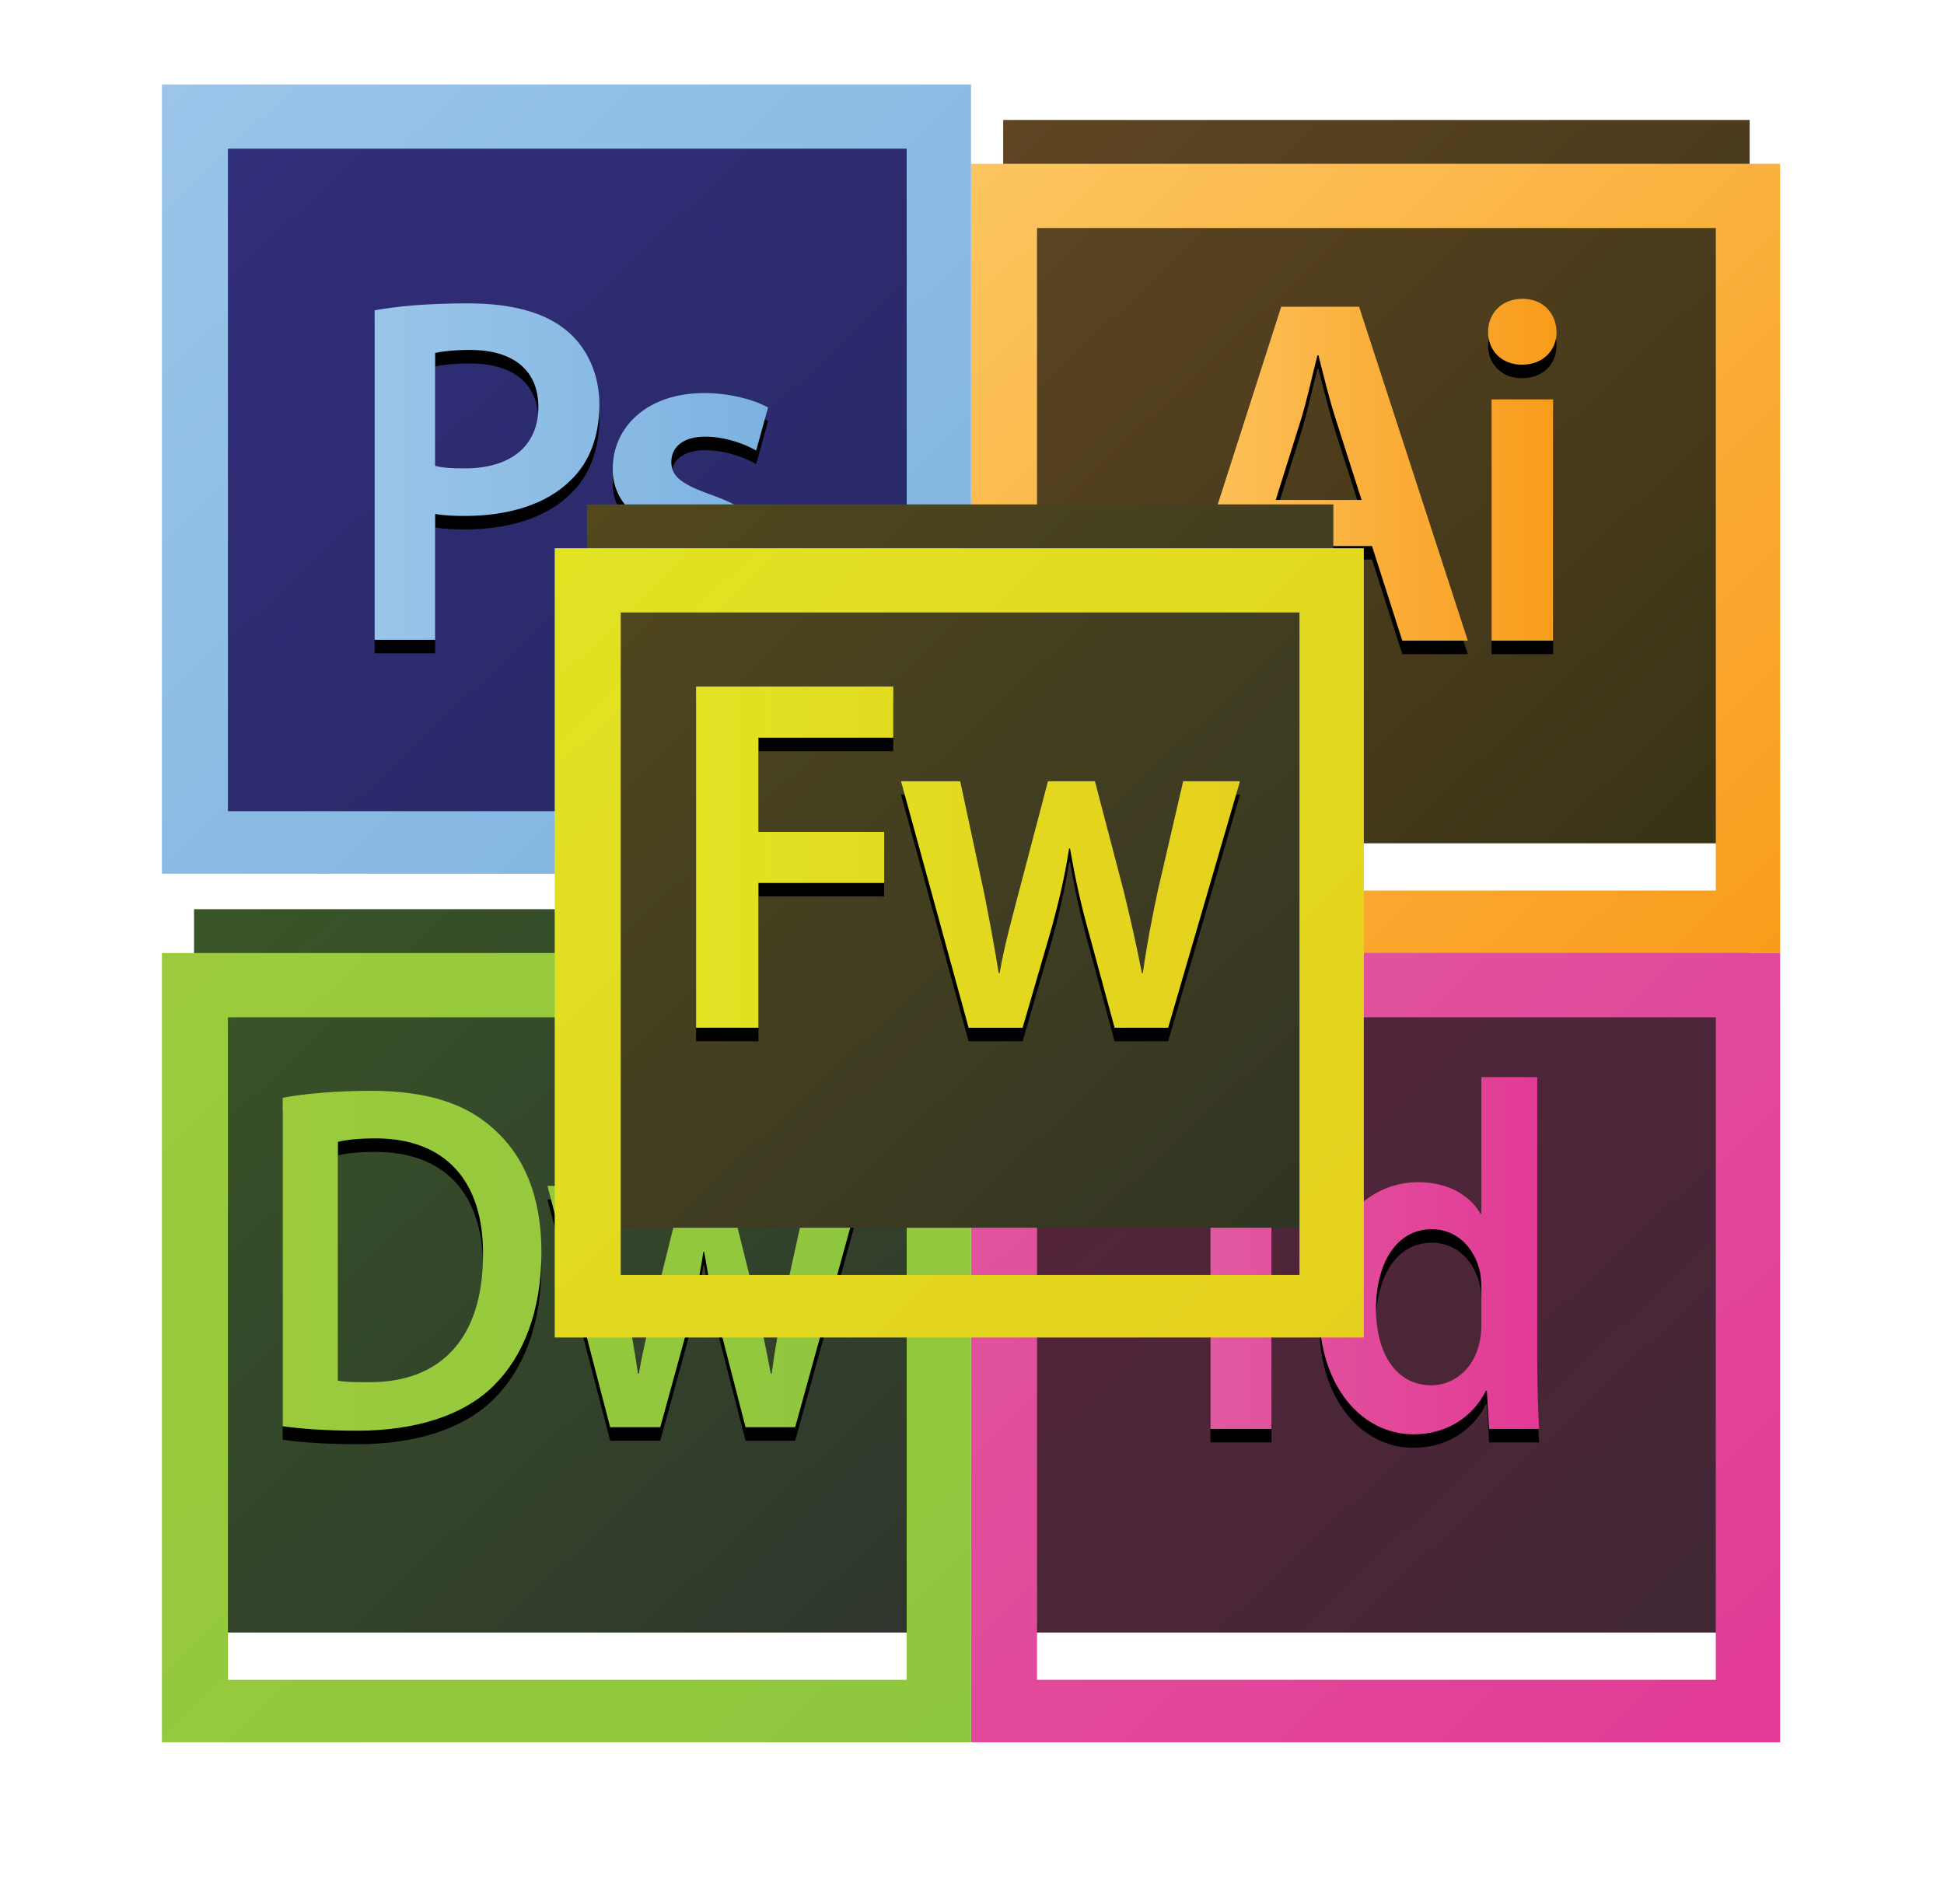 <?xml version="1.0" encoding="UTF-8" standalone="no"?>
<svg width="49px" height="48px" viewBox="0 0 49 48" version="1.1" xmlns="http://www.w3.org/2000/svg" xmlns:xlink="http://www.w3.org/1999/xlink" xmlns:sketch="http://www.bohemiancoding.com/sketch/ns">
    <!-- Generator: Sketch 3.2.2 (9983) - http://www.bohemiancoding.com/sketch -->
    <title>cs_icons</title>
    <desc>Created with Sketch.</desc>
    <defs>
        <linearGradient x1="0.737%" y1="-0.759%" x2="99.264%" y2="100.76%" id="linearGradient-1">
            <stop stop-color="#59233B" offset="0%"></stop>
            <stop stop-color="#412835" offset="100%"></stop>
        </linearGradient>
        <linearGradient x1="-0.001%" y1="-7.34240343e-14%" x2="100.001%" y2="100.001%" id="linearGradient-2">
            <stop stop-color="#E159A0" offset="0%"></stop>
            <stop stop-color="#E23A95" offset="100%"></stop>
        </linearGradient>
        <filter x="-50%" y="-50%" width="200%" height="200%" filterUnits="objectBoundingBox" id="filter-3">
            <feOffset dx="0" dy="2" in="SourceAlpha" result="shadowOffsetOuter1"></feOffset>
            <feGaussianBlur stdDeviation="2" in="shadowOffsetOuter1" result="shadowBlurOuter1"></feGaussianBlur>
            <feColorMatrix values="0 0 0 0 0   0 0 0 0 0   0 0 0 0 0  0 0 0 0.35 0" in="shadowBlurOuter1" type="matrix" result="shadowMatrixOuter1"></feColorMatrix>
            <feMerge>
                <feMergeNode in="shadowMatrixOuter1"></feMergeNode>
                <feMergeNode in="SourceGraphic"></feMergeNode>
            </feMerge>
        </filter>
        <linearGradient x1="-0.932%" y1="50%" x2="539.933%" y2="50%" id="linearGradient-4">
            <stop stop-color="#E159A0" offset="0%"></stop>
            <stop stop-color="#E23A95" offset="100%"></stop>
        </linearGradient>
        <linearGradient x1="-49.743%" y1="50%" x2="100.413%" y2="50%" id="linearGradient-5">
            <stop stop-color="#E159A0" offset="0%"></stop>
            <stop stop-color="#E23A95" offset="100%"></stop>
        </linearGradient>
        <linearGradient x1="0.738%" y1="-0.757%" x2="99.264%" y2="100.761%" id="linearGradient-6">
            <stop stop-color="#395528" offset="0%"></stop>
            <stop stop-color="#2E352D" offset="100%"></stop>
        </linearGradient>
        <linearGradient x1="0.001%" y1="-0%" x2="100.002%" y2="100%" id="linearGradient-7">
            <stop stop-color="#9BCB3C" offset="0%"></stop>
            <stop stop-color="#8FC73F" offset="100%"></stop>
        </linearGradient>
        <filter x="-50%" y="-50%" width="200%" height="200%" filterUnits="objectBoundingBox" id="filter-8">
            <feOffset dx="0" dy="2" in="SourceAlpha" result="shadowOffsetOuter1"></feOffset>
            <feGaussianBlur stdDeviation="2" in="shadowOffsetOuter1" result="shadowBlurOuter1"></feGaussianBlur>
            <feColorMatrix values="0 0 0 0 0   0 0 0 0 0   0 0 0 0 0  0 0 0 0.35 0" in="shadowBlurOuter1" type="matrix" result="shadowMatrixOuter1"></feColorMatrix>
            <feMerge>
                <feMergeNode in="shadowMatrixOuter1"></feMergeNode>
                <feMergeNode in="SourceGraphic"></feMergeNode>
            </feMerge>
        </filter>
        <linearGradient x1="0.204%" y1="50.002%" x2="220.887%" y2="50.002%" id="linearGradient-9">
            <stop stop-color="#9BCB3C" offset="0%"></stop>
            <stop stop-color="#8FC73F" offset="100%"></stop>
        </linearGradient>
        <linearGradient x1="-84.111%" y1="49.999%" x2="97.593%" y2="49.999%" id="linearGradient-10">
            <stop stop-color="#9BCB3C" offset="0%"></stop>
            <stop stop-color="#8FC73F" offset="100%"></stop>
        </linearGradient>
        <linearGradient x1="0.737%" y1="-0.758%" x2="99.264%" y2="100.76%" id="linearGradient-11">
            <stop stop-color="#5F4522" offset="0%"></stop>
            <stop stop-color="#373316" offset="100%"></stop>
        </linearGradient>
        <linearGradient x1="-0.001%" y1="-0%" x2="99.999%" y2="100.001%" id="linearGradient-12">
            <stop stop-color="#FDC560" offset="0%"></stop>
            <stop stop-color="#F99C1C" offset="100%"></stop>
        </linearGradient>
        <filter x="-50%" y="-50%" width="200%" height="200%" filterUnits="objectBoundingBox" id="filter-13">
            <feOffset dx="0" dy="2" in="SourceAlpha" result="shadowOffsetOuter1"></feOffset>
            <feGaussianBlur stdDeviation="2" in="shadowOffsetOuter1" result="shadowBlurOuter1"></feGaussianBlur>
            <feColorMatrix values="0 0 0 0 0   0 0 0 0 0   0 0 0 0 0  0 0 0 0.35 0" in="shadowBlurOuter1" type="matrix" result="shadowMatrixOuter1"></feColorMatrix>
            <feMerge>
                <feMergeNode in="shadowMatrixOuter1"></feMergeNode>
                <feMergeNode in="SourceGraphic"></feMergeNode>
            </feMerge>
        </filter>
        <linearGradient x1="-1.981%" y1="50.002%" x2="128.529%" y2="50.002%" id="linearGradient-14">
            <stop stop-color="#FDC560" offset="0%"></stop>
            <stop stop-color="#F99C1C" offset="100%"></stop>
        </linearGradient>
        <linearGradient x1="-467.177%" y1="50.001%" x2="92.735%" y2="50.001%" id="linearGradient-15">
            <stop stop-color="#FDC560" offset="0%"></stop>
            <stop stop-color="#F99C1C" offset="100%"></stop>
        </linearGradient>
        <linearGradient x1="0.738%" y1="-0.759%" x2="99.263%" y2="100.761%" id="linearGradient-16">
            <stop stop-color="#322E7C" offset="0%"></stop>
            <stop stop-color="#272861" offset="100%"></stop>
        </linearGradient>
        <linearGradient x1="-0.001%" y1="-0.001%" x2="100%" y2="99.999%" id="linearGradient-17">
            <stop stop-color="#9BC5E9" offset="0%"></stop>
            <stop stop-color="#7CB2E0" offset="100%"></stop>
        </linearGradient>
        <linearGradient x1="-0.956%" y1="50%" x2="178.258%" y2="50%" id="linearGradient-18">
            <stop stop-color="#9BC5E9" offset="0%"></stop>
            <stop stop-color="#7CB2E0" offset="100%"></stop>
        </linearGradient>
        <linearGradient x1="-136.208%" y1="49.996%" x2="98.445%" y2="49.996%" id="linearGradient-19">
            <stop stop-color="#9BC5E9" offset="0%"></stop>
            <stop stop-color="#7CB2E0" offset="100%"></stop>
        </linearGradient>
        <linearGradient x1="0.737%" y1="-0.759%" x2="99.264%" y2="100.761%" id="linearGradient-20">
            <stop stop-color="#52481C" offset="0%"></stop>
            <stop stop-color="#313424" offset="100%"></stop>
        </linearGradient>
        <linearGradient x1="0.001%" y1="-0%" x2="100.001%" y2="99.999%" id="linearGradient-21">
            <stop stop-color="#E1E323" offset="0%"></stop>
            <stop stop-color="#E5D11D" offset="100%"></stop>
        </linearGradient>
        <filter x="-50%" y="-50%" width="200%" height="200%" filterUnits="objectBoundingBox" id="filter-22">
            <feOffset dx="0" dy="2" in="SourceAlpha" result="shadowOffsetOuter1"></feOffset>
            <feGaussianBlur stdDeviation="2" in="shadowOffsetOuter1" result="shadowBlurOuter1"></feGaussianBlur>
            <feColorMatrix values="0 0 0 0 0   0 0 0 0 0   0 0 0 0 0  0 0 0 0.35 0" in="shadowBlurOuter1" type="matrix" result="shadowMatrixOuter1"></feColorMatrix>
            <feMerge>
                <feMergeNode in="shadowMatrixOuter1"></feMergeNode>
                <feMergeNode in="SourceGraphic"></feMergeNode>
            </feMerge>
        </filter>
        <linearGradient x1="-0.446%" y1="49.998%" x2="273.367%" y2="49.998%" id="linearGradient-23">
            <stop stop-color="#E1E323" offset="0%"></stop>
            <stop stop-color="#E5D11D" offset="100%"></stop>
        </linearGradient>
        <linearGradient x1="-60.732%" y1="49.996%" x2="98.579%" y2="49.996%" id="linearGradient-24">
            <stop stop-color="#E1E323" offset="0%"></stop>
            <stop stop-color="#E5D11D" offset="100%"></stop>
        </linearGradient>
    </defs>
    <g id="Page-1" stroke="none" stroke-width="1" fill="none" fill-rule="evenodd" sketch:type="MSPage">
        <g id="cs_icons" sketch:type="MSLayerGroup" transform="translate(4, 2)">
            <g id="Group" transform="translate(20.332, 19.79)" sketch:type="MSShapeGroup">
                <rect id="Rectangle-path" fill="url(#linearGradient-1)" x="0.954" y="1.131" width="18.815" height="18.236"></rect>
                <g id="Shape" filter="url(#filter-3)" fill="url(#linearGradient-2)">
                    <path d="M0.143,0.236 L0.143,20.134 L20.537,20.134 L20.537,0.236 L0.143,0.236 L0.143,0.236 Z M18.916,18.558 L1.807,18.558 L1.807,1.856 L18.916,1.856 L18.916,18.558 L18.916,18.558 Z"></path>
                </g>
                <g transform="translate(6.177, 5.14)" id="Shape">
                    <g transform="translate(0, 0.514)">
                        <g transform="translate(0, 0.257)" fill="#010101">
                            <path d="M1.539,0.243 L1.539,8.662 L0,8.662 L0,0.243 L1.539,0.243 L1.539,0.243 Z"></path>
                        </g>
                        <path d="M1.539,0.16 L1.539,8.579 L0,8.579 L0,0.16 L1.539,0.16 L1.539,0.16 Z" fill="url(#linearGradient-4)"></path>
                    </g>
                    <g transform="translate(2.574, 0)">
                        <g transform="translate(0, 0.514)" fill="#010101">
                            <path d="M5.665,0.051 L5.665,7.208 C5.665,7.833 5.688,8.507 5.711,8.919 L4.451,8.919 L4.394,7.957 L4.371,7.957 C4.039,8.632 3.363,9.056 2.55,9.056 C1.222,9.056 0.169,7.82 0.169,5.946 C0.158,3.91 1.325,2.699 2.665,2.699 C3.432,2.699 3.982,3.048 4.234,3.498 L4.256,3.498 L4.256,0.051 L5.665,0.051 L5.665,0.051 Z M4.256,5.372 C4.256,5.247 4.245,5.097 4.222,4.972 C4.096,4.372 3.65,3.885 3.008,3.885 C2.104,3.885 1.6,4.759 1.6,5.896 C1.6,7.008 2.104,7.82 2.997,7.82 C3.57,7.82 4.073,7.395 4.21,6.733 C4.245,6.596 4.256,6.446 4.256,6.283 L4.256,5.372 L4.256,5.372 Z"></path>
                        </g>
                        <path d="M5.665,0.224 L5.665,7.382 C5.665,8.006 5.688,8.68 5.711,9.093 L4.451,9.093 L4.394,8.131 L4.371,8.131 C4.039,8.805 3.363,9.23 2.55,9.23 C1.222,9.23 0.169,7.993 0.169,6.12 C0.158,4.084 1.325,2.872 2.665,2.872 C3.432,2.872 3.982,3.222 4.234,3.671 L4.256,3.671 L4.256,0.224 L5.665,0.224 L5.665,0.224 Z M4.256,5.545 C4.256,5.42 4.245,5.27 4.222,5.145 C4.096,4.546 3.65,4.059 3.008,4.059 C2.104,4.059 1.6,4.933 1.6,6.07 C1.6,7.182 2.104,7.993 2.997,7.993 C3.57,7.993 4.073,7.569 4.21,6.906 C4.245,6.769 4.256,6.619 4.256,6.457 L4.256,5.545 L4.256,5.545 Z" fill="url(#linearGradient-5)"></path>
                    </g>
                </g>
            </g>
            <g id="Group" transform="translate(0, 19.79)" sketch:type="MSShapeGroup">
                <rect id="Rectangle-path" fill="url(#linearGradient-6)" x="0.891" y="1.131" width="18.815" height="18.236"></rect>
                <g id="Shape" filter="url(#filter-8)" fill="url(#linearGradient-7)">
                    <path d="M0.081,0.236 L0.081,20.134 L20.475,20.134 L20.475,0.236 L0.081,0.236 L0.081,0.236 Z M18.854,18.558 L1.745,18.558 L1.745,1.856 L18.854,1.856 L18.854,18.558 L18.854,18.558 Z"></path>
                </g>
                <g transform="translate(3.088, 5.654)" id="Shape">
                    <g>
                        <g transform="translate(0, 0.257)" fill="#010101">
                            <path d="M0.037,0.315 C0.649,0.202 1.43,0.14 2.257,0.14 C3.683,0.14 4.668,0.465 5.37,1.114 C6.106,1.776 6.559,2.775 6.559,4.212 C6.559,5.711 6.095,6.835 5.37,7.559 C4.611,8.321 3.4,8.708 1.917,8.708 C1.102,8.708 0.49,8.659 0.037,8.596 L0.037,0.315 L0.037,0.315 Z M1.43,7.447 C1.622,7.485 1.917,7.485 2.2,7.485 C4.011,7.497 5.087,6.398 5.087,4.262 C5.098,2.401 4.124,1.339 2.381,1.339 C1.939,1.339 1.622,1.377 1.43,1.427 L1.43,7.447 L1.43,7.447 Z"></path>
                        </g>
                        <path d="M0.037,0.231 C0.649,0.118 1.43,0.056 2.257,0.056 C3.683,0.056 4.668,0.381 5.37,1.03 C6.106,1.692 6.559,2.691 6.559,4.128 C6.559,5.627 6.095,6.751 5.37,7.475 C4.611,8.237 3.4,8.624 1.917,8.624 C1.102,8.624 0.49,8.575 0.037,8.512 L0.037,0.231 L0.037,0.231 Z M1.43,7.363 C1.622,7.401 1.917,7.401 2.2,7.401 C4.011,7.413 5.087,6.314 5.087,4.178 C5.098,2.317 4.124,1.255 2.381,1.255 C1.939,1.255 1.622,1.293 1.43,1.343 L1.43,7.363 L1.43,7.363 Z" fill="url(#linearGradient-9)"></path>
                    </g>
                    <g transform="translate(6.691, 2.313)">
                        <g transform="translate(0, 0.257)" fill="#010101">
                            <path d="M1.403,0.225 L1.963,2.985 C2.084,3.634 2.204,4.297 2.303,4.959 L2.325,4.959 C2.435,4.297 2.61,3.622 2.764,2.998 L3.455,0.225 L4.552,0.225 L5.221,2.923 C5.386,3.635 5.528,4.297 5.649,4.959 L5.671,4.959 C5.759,4.297 5.88,3.635 6.022,2.923 L6.615,0.225 L7.942,0.225 L6.264,6.308 L5.013,6.308 L4.377,3.835 C4.212,3.198 4.092,2.623 3.971,1.886 L3.949,1.886 C3.839,2.636 3.696,3.235 3.543,3.835 L2.863,6.308 L1.601,6.308 L0.021,0.225 L1.403,0.225 L1.403,0.225 Z"></path>
                        </g>
                        <path d="M1.403,0.141 L1.963,2.902 C2.084,3.551 2.204,4.213 2.303,4.875 L2.325,4.875 C2.435,4.213 2.61,3.539 2.764,2.914 L3.455,0.141 L4.552,0.141 L5.221,2.839 C5.386,3.551 5.528,4.213 5.649,4.875 L5.671,4.875 C5.759,4.213 5.88,3.551 6.022,2.839 L6.615,0.141 L7.942,0.141 L6.264,6.224 L5.013,6.224 L4.377,3.751 C4.212,3.114 4.092,2.54 3.971,1.802 L3.949,1.802 C3.839,2.552 3.696,3.152 3.543,3.751 L2.863,6.224 L1.601,6.224 L0.021,0.141 L1.403,0.141 L1.403,0.141 Z" fill="url(#linearGradient-10)"></path>
                    </g>
                </g>
            </g>
            <g id="Group" transform="translate(20.332, 0)" sketch:type="MSShapeGroup">
                <rect id="Rectangle-path" fill="url(#linearGradient-11)" x="0.954" y="1.024" width="18.815" height="18.236"></rect>
                <g id="Shape" filter="url(#filter-13)" fill="url(#linearGradient-12)">
                    <path d="M0.143,0.129 L0.143,20.027 L20.537,20.027 L20.537,0.129 L0.143,0.129 L0.143,0.129 Z M18.916,18.451 L1.807,18.451 L1.807,1.748 L18.916,1.748 L18.916,18.451 L18.916,18.451 Z"></path>
                </g>
                <g transform="translate(5.147, 5.397)" id="Shape">
                    <g transform="translate(0, 0.257)">
                        <g transform="translate(0, 0.257)" fill="#010101">
                            <path d="M2.427,6.195 L1.702,8.581 L0.113,8.581 L2.815,0.162 L4.778,0.162 L7.518,8.581 L5.867,8.581 L5.104,6.195 L2.427,6.195 L2.427,6.195 Z M4.841,5.034 L4.178,2.961 C4.015,2.449 3.878,1.874 3.753,1.387 L3.728,1.387 C3.603,1.874 3.477,2.461 3.327,2.961 L2.677,5.034 L4.841,5.034 L4.841,5.034 Z"></path>
                        </g>
                        <path d="M2.427,6.112 L1.702,8.497 L0.113,8.497 L2.815,0.079 L4.778,0.079 L7.518,8.497 L5.867,8.497 L5.104,6.112 L2.427,6.112 L2.427,6.112 Z M4.841,4.95 L4.178,2.877 C4.015,2.365 3.878,1.79 3.753,1.303 L3.728,1.303 C3.603,1.79 3.477,2.377 3.327,2.877 L2.677,4.95 L4.841,4.95 L4.841,4.95 Z" fill="url(#linearGradient-14)"></path>
                    </g>
                    <g transform="translate(7.978, 0)">
                        <g transform="translate(0, 0.257)" fill="#010101">
                            <path d="M1.777,1.057 C1.777,1.519 1.44,1.881 0.902,1.881 C0.389,1.881 0.051,1.519 0.051,1.057 C0.051,0.582 0.401,0.219 0.914,0.219 C1.44,0.219 1.765,0.582 1.777,1.057 L1.777,1.057 Z M0.139,8.838 L0.139,2.755 L1.69,2.755 L1.69,8.838 L0.139,8.838 L0.139,8.838 Z"></path>
                        </g>
                        <path d="M1.777,0.973 C1.777,1.435 1.44,1.797 0.902,1.797 C0.389,1.797 0.051,1.435 0.051,0.973 C0.051,0.498 0.401,0.136 0.914,0.136 C1.44,0.136 1.765,0.498 1.777,0.973 L1.777,0.973 Z M0.139,8.754 L0.139,2.672 L1.69,2.672 L1.69,8.754 L0.139,8.754 L0.139,8.754 Z" fill="url(#linearGradient-15)"></path>
                    </g>
                </g>
            </g>
            <g id="Group" sketch:type="MSShapeGroup">
                <rect id="Rectangle-path" fill="url(#linearGradient-16)" x="0.892" y="1.024" width="18.815" height="18.236"></rect>
                <g id="Shape" fill="url(#linearGradient-17)">
                    <path d="M0.081,0.129 L0.081,20.027 L20.475,20.027 L20.475,0.129 L0.081,0.129 L0.081,0.129 Z M18.854,18.45 L1.745,18.45 L1.745,1.748 L18.854,1.748 L18.854,18.45 L18.854,18.45 Z"></path>
                </g>
                <g transform="translate(5.405, 5.397)" id="Shape">
                    <g>
                        <g transform="translate(0, 0.514)" fill="#010101">
                            <path d="M0.037,0.253 C0.588,0.153 1.351,0.078 2.389,0.078 C3.515,0.078 4.34,0.315 4.878,0.765 C5.378,1.177 5.703,1.839 5.703,2.626 C5.703,3.425 5.453,4.087 4.978,4.537 C4.365,5.149 3.402,5.436 2.314,5.436 C2.026,5.436 1.764,5.424 1.563,5.387 L1.563,8.559 L0.038,8.559 L0.038,0.253 L0.037,0.253 Z M1.563,4.175 C1.751,4.225 2.001,4.237 2.314,4.237 C3.464,4.237 4.165,3.675 4.165,2.689 C4.165,1.752 3.514,1.252 2.451,1.252 C2.026,1.252 1.726,1.29 1.563,1.327 L1.563,4.175 L1.563,4.175 Z"></path>
                        </g>
                        <path d="M0.037,0.426 C0.588,0.326 1.351,0.251 2.389,0.251 C3.515,0.251 4.34,0.489 4.878,0.938 C5.378,1.351 5.703,2.013 5.703,2.799 C5.703,3.599 5.453,4.261 4.978,4.711 C4.365,5.323 3.402,5.61 2.314,5.61 C2.026,5.61 1.764,5.597 1.563,5.56 L1.563,8.733 L0.038,8.733 L0.038,0.426 L0.037,0.426 Z M1.563,4.348 C1.751,4.398 2.001,4.411 2.314,4.411 C3.464,4.411 4.165,3.849 4.165,2.862 C4.165,1.925 3.514,1.425 2.451,1.425 C2.026,1.425 1.726,1.463 1.563,1.5 L1.563,4.348 L1.563,4.348 Z" fill="url(#linearGradient-18)"></path>
                    </g>
                    <g transform="translate(5.662, 2.313)">
                        <g transform="translate(0, 0.514)" fill="#010101">
                            <path d="M0.516,4.834 C0.866,5.047 1.529,5.272 2.079,5.272 C2.755,5.272 3.055,4.997 3.055,4.597 C3.055,4.185 2.805,3.973 2.054,3.71 C0.866,3.298 0.366,2.649 0.378,1.937 C0.378,0.863 1.266,0.026 2.679,0.026 C3.355,0.026 3.943,0.2 4.293,0.388 L3.993,1.475 C3.73,1.325 3.242,1.125 2.705,1.125 C2.154,1.125 1.854,1.387 1.854,1.762 C1.854,2.149 2.142,2.336 2.917,2.611 C4.018,3.011 4.531,3.573 4.543,4.472 C4.543,5.571 3.68,6.384 2.067,6.384 C1.328,6.384 0.666,6.196 0.215,5.946 L0.516,4.834 L0.516,4.834 Z"></path>
                        </g>
                        <path d="M0.516,5.008 C0.866,5.221 1.529,5.445 2.079,5.445 C2.755,5.445 3.055,5.17 3.055,4.771 C3.055,4.358 2.805,4.146 2.054,3.884 C0.866,3.472 0.366,2.822 0.378,2.11 C0.378,1.036 1.266,0.199 2.679,0.199 C3.355,0.199 3.943,0.374 4.293,0.561 L3.993,1.648 C3.73,1.498 3.242,1.298 2.705,1.298 C2.154,1.298 1.854,1.561 1.854,1.935 C1.854,2.323 2.142,2.51 2.917,2.785 C4.018,3.184 4.531,3.747 4.543,4.646 C4.543,5.745 3.68,6.557 2.067,6.557 C1.328,6.557 0.666,6.37 0.215,6.12 L0.516,5.008 L0.516,5.008 Z" fill="url(#linearGradient-19)"></path>
                    </g>
                </g>
            </g>
            <g id="Group" transform="translate(9.78, 9.767)" sketch:type="MSShapeGroup">
                <rect id="Rectangle-path" fill="url(#linearGradient-20)" x="1.013" y="0.949" width="18.815" height="18.236"></rect>
                <g id="Shape" filter="url(#filter-22)" fill="url(#linearGradient-21)">
                    <path d="M0.202,0.054 L0.202,19.952 L20.596,19.952 L20.596,0.054 L0.202,0.054 L0.202,0.054 Z M18.975,18.376 L1.866,18.376 L1.866,1.673 L18.975,1.673 L18.975,18.376 L18.975,18.376 Z"></path>
                </g>
                <g transform="translate(3.603, 5.397)" id="Shape">
                    <g>
                        <g transform="translate(0, 0.257)" fill="#010101">
                            <path d="M0.162,0.228 L5.133,0.228 L5.133,1.517 L1.734,1.517 L1.734,3.89 L4.903,3.89 L4.903,5.179 L1.734,5.179 L1.734,8.829 L0.162,8.829 L0.162,0.228 L0.162,0.228 Z"></path>
                        </g>
                        <path d="M0.162,0.144 L5.133,0.144 L5.133,1.433 L1.734,1.433 L1.734,3.807 L4.903,3.807 L4.903,5.096 L1.734,5.096 L1.734,8.745 L0.162,8.745 L0.162,0.144 L0.162,0.144 Z" fill="url(#linearGradient-23)"></path>
                    </g>
                    <g transform="translate(5.147, 2.313)">
                        <g transform="translate(0, 0.514)" fill="#010101">
                            <path d="M1.672,0.044 L2.276,2.864 C2.406,3.528 2.536,4.204 2.642,4.881 L2.666,4.881 C2.784,4.204 2.974,3.515 3.14,2.877 L3.885,0.044 L5.068,0.044 L5.79,2.801 C5.968,3.528 6.121,4.205 6.252,4.881 L6.276,4.881 C6.37,4.205 6.5,3.528 6.654,2.801 L7.293,0.044 L8.725,0.044 L6.914,6.259 L5.565,6.259 L4.879,3.732 C4.701,3.082 4.572,2.495 4.441,1.742 L4.417,1.742 C4.299,2.507 4.145,3.12 3.98,3.732 L3.246,6.259 L1.885,6.259 L0.181,0.044 L1.672,0.044 L1.672,0.044 Z"></path>
                        </g>
                        <path d="M1.672,0.218 L2.276,3.038 C2.406,3.702 2.536,4.378 2.642,5.054 L2.666,5.054 C2.784,4.378 2.974,3.689 3.14,3.051 L3.885,0.218 L5.068,0.218 L5.79,2.974 C5.968,3.702 6.121,4.378 6.252,5.054 L6.276,5.054 C6.37,4.378 6.5,3.702 6.654,2.974 L7.293,0.218 L8.725,0.218 L6.914,6.433 L5.565,6.433 L4.879,3.906 C4.701,3.255 4.572,2.668 4.441,1.915 L4.417,1.915 C4.299,2.681 4.145,3.293 3.98,3.906 L3.246,6.433 L1.885,6.433 L0.181,0.218 L1.672,0.218 L1.672,0.218 Z" fill="url(#linearGradient-24)"></path>
                    </g>
                </g>
            </g>
        </g>
    </g>
</svg>